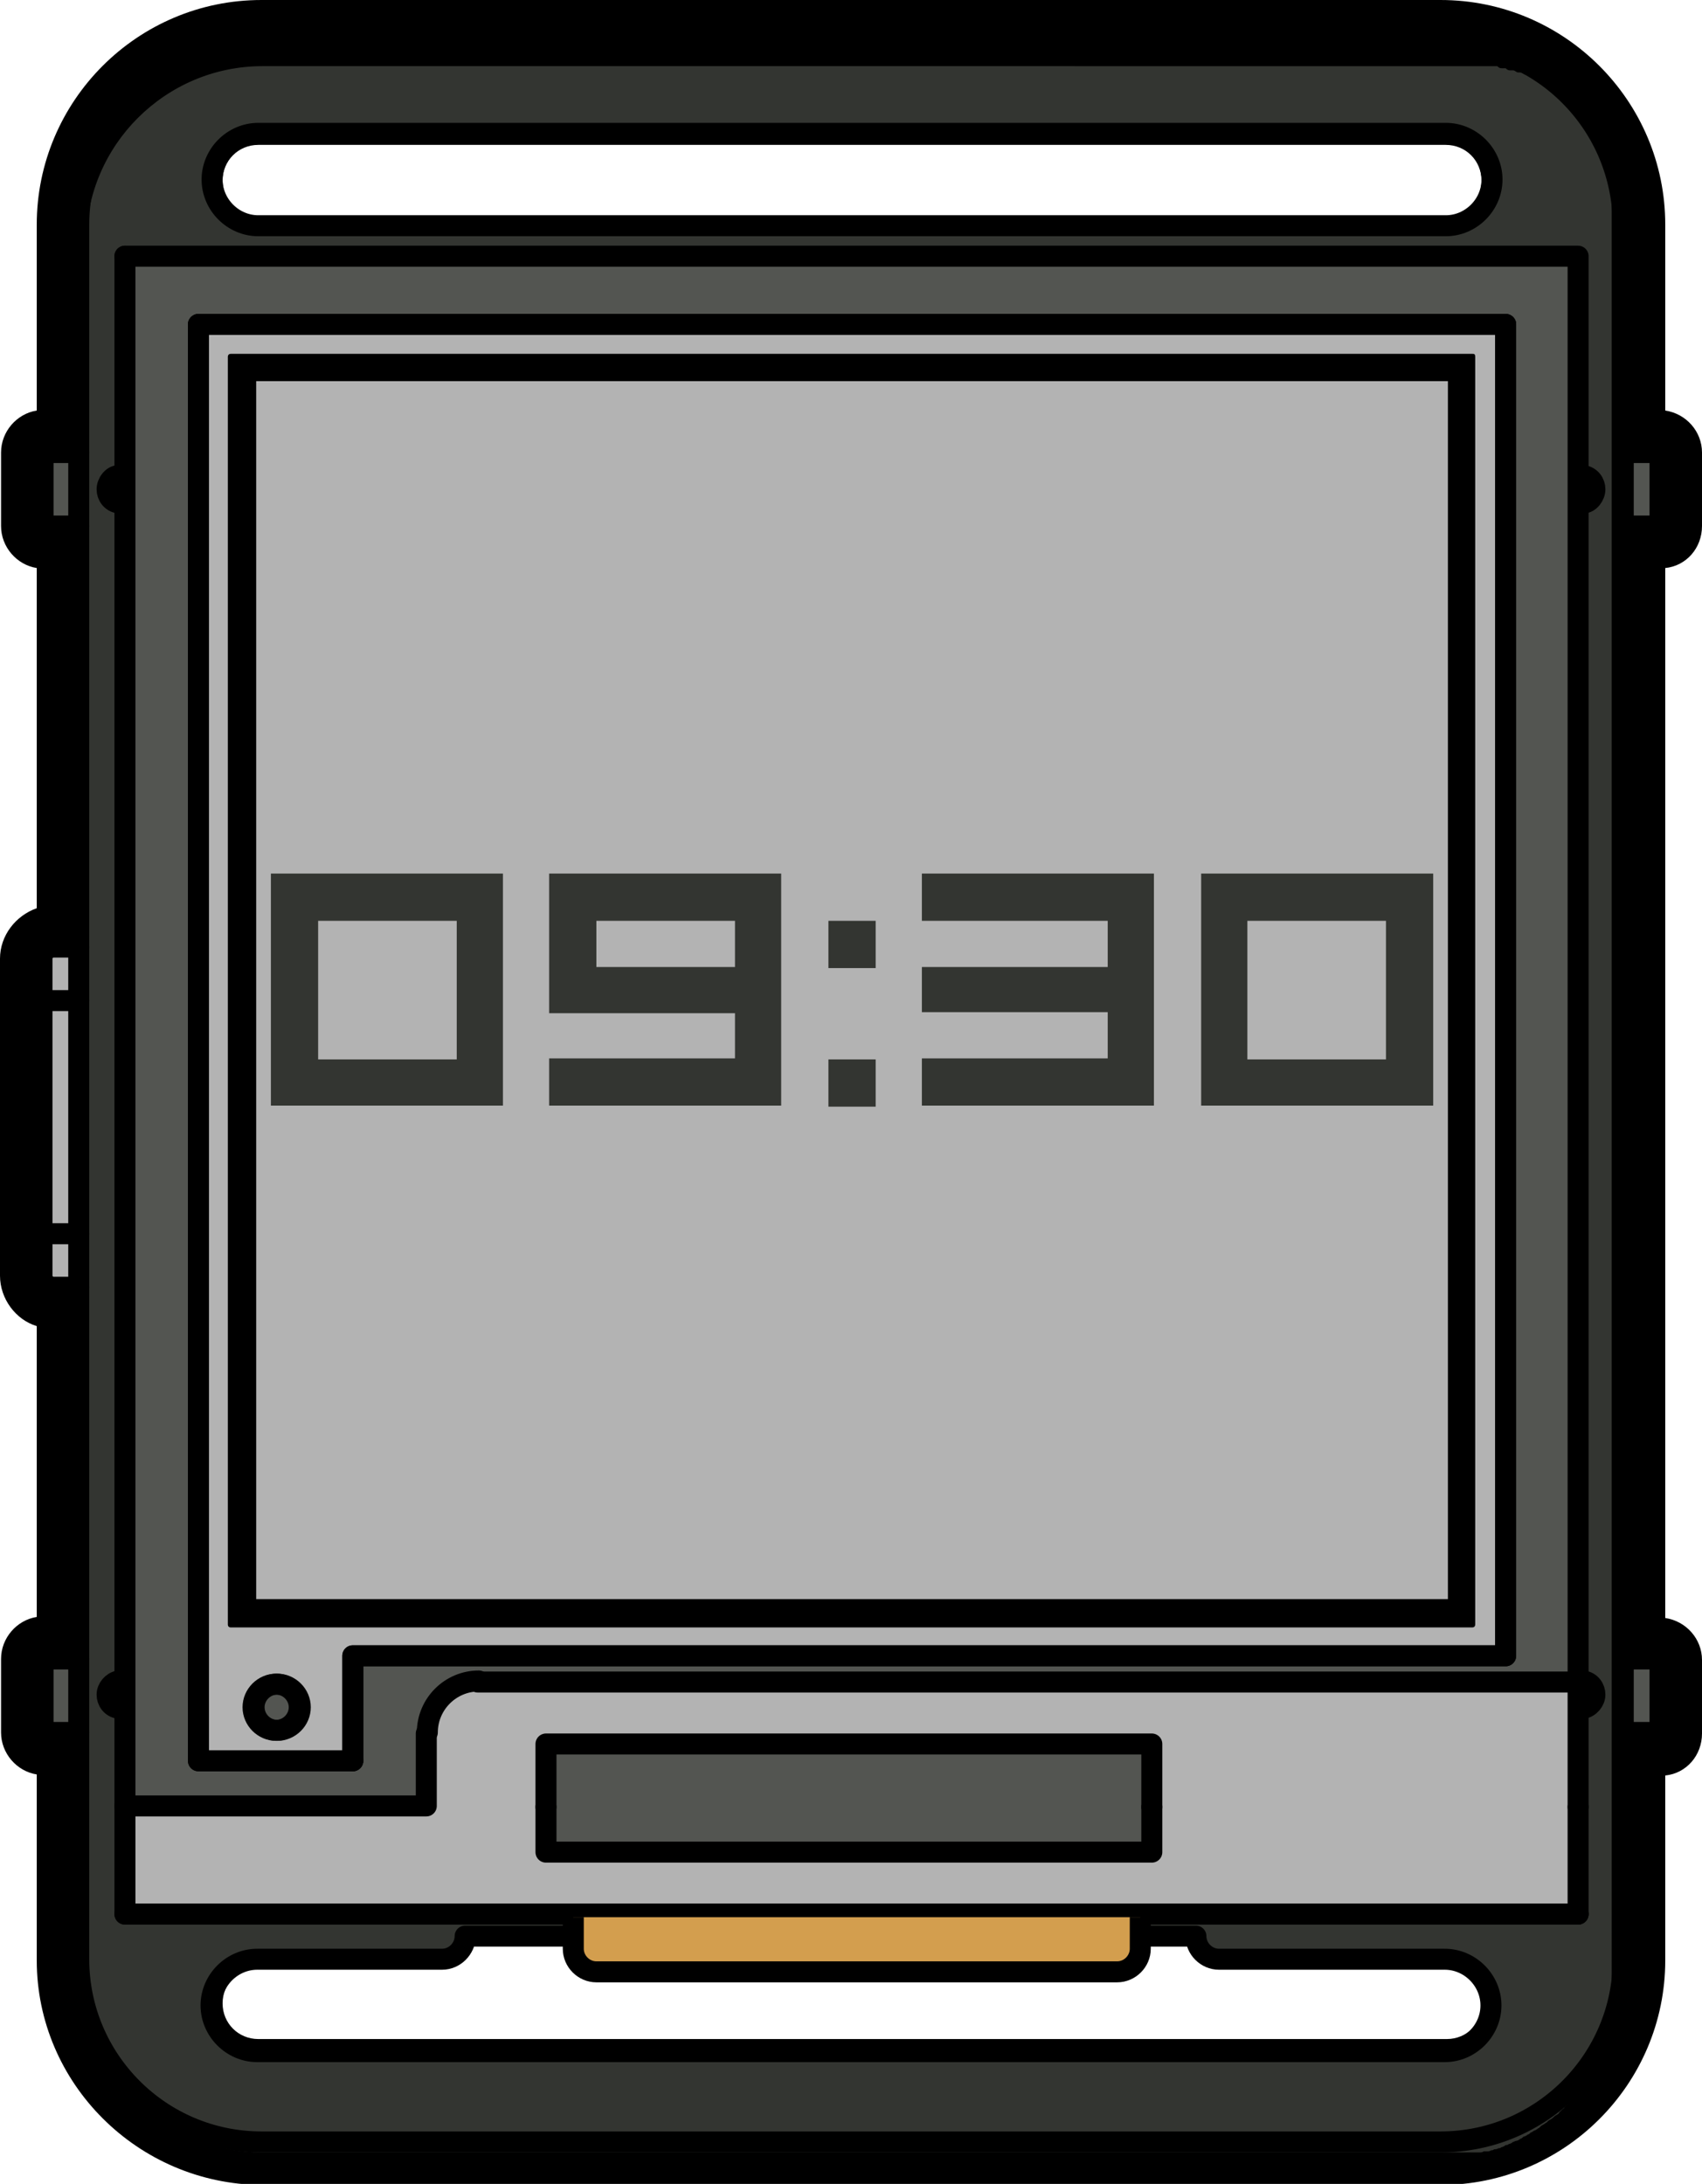 <?xml version="1.0" encoding="UTF-8"?>
<svg id="Layer_1" xmlns="http://www.w3.org/2000/svg" version="1.1" viewBox="0 0 162.1 208">
  <!-- Generator: Adobe Illustrator 29.3.1, SVG Export Plug-In . SVG Version: 2.1.0 Build 151)  -->
  <defs>
    <style>
      .st0 {
        fill: #d39e4e;
        stroke-miterlimit: 10;
      }

      .st0, .st1 {
        stroke: #000;
        stroke-width: 2px;
      }

      .st2, .st1 {
        fill: none;
      }

      .st1 {
        stroke-linecap: round;
        stroke-linejoin: round;
      }

      .st3 {
        fill: #535551;
      }

      .st4 {
        fill: #b3b3b3;
      }

      .st5 {
        fill: #333531;
      }
    </style>
  </defs>
  <path d="M162.1,50.1v-7c0-2-1.5-3.7-3.5-4v-17.7c0-11.8-9.6-21.4-21.4-21.4H24.9C13.1,0,3.5,9.6,3.5,21.4v17.7c-1.9.3-3.4,2-3.4,4v7c0,2,1.5,3.7,3.4,4v32.4c-2,.7-3.5,2.6-3.5,4.8v30.2c0,2.2,1.5,4.2,3.5,4.8v27.7c-1.9.3-3.4,2-3.4,4v7c0,2,1.5,3.7,3.4,4v17.7c0,11.7,9.6,21.3,21.4,21.4h112.3c11.8,0,21.4-9.6,21.4-21.4s0-.6,0-.8v-16.8c2-.2,3.5-1.9,3.5-4v-7c0-2-1.5-3.7-3.5-4V54.1c2-.2,3.5-1.9,3.5-4h0ZM24.6,13.8h113.1c1.9,0,3.4,1.5,3.4,3.4s-1.5,3.4-3.4,3.4H24.6c-1.9,0-3.4-1.5-3.4-3.4s1.5-3.4,3.4-3.4ZM137.7,194.2H24.6c-1.9,0-3.4-1.5-3.4-3.4s1.5-3.4,3.4-3.4h17.6c1.4,0,2.6-.9,3-2.2h9v.2c0,1.5,1.2,2.7,2.7,2.7h49.6c1.5,0,2.7-1.2,2.7-2.7v-.2h4.1c.4,1.3,1.6,2.2,3,2.2h21.5c1.9,0,3.4,1.5,3.4,3.4s-1.5,3.4-3.4,3.4h0Z"/>
  <g>
    <rect class="st3" x="154.1" y="158.2" width="3.9" height="6.4"/>
    <rect class="st3" x="154.2" y="43.1" width="3.9" height="7"/>
    <rect class="st3" x="4.1" y="158" width="3.7" height="7"/>
    <rect class="st3" x="4.1" y="43.1" width="4.6" height="7"/>
    <path class="st4" d="M7.5,122.6h-2.4c-.6,0-1.1-.5-1.1-1.1v-30.2c0-.6.5-1.1,1.1-1.1h2.4"/>
    <g>
      <rect class="st2" x="4.8" y="43.8" width="2.1" height="5.7"/>
      <rect class="st2" x="4.7" y="95.6" width="2.2" height="21.5"/>
      <path class="st2" d="M6.9,90.9h-1.8c-.2,0-.4.2-.4.4v3.7h2.2s0-4.1,0-4.1Z"/>
      <rect class="st2" x="155.3" y="43.8" width="2.2" height="5.7"/>
      <rect class="st2" x="155.3" y="158.6" width="2.2" height="5.7"/>
      <rect class="st2" x="4.8" y="158.6" width="2.1" height="5.7"/>
      <path class="st2" d="M4.7,117.8v3.7c0,.2.2.4.4.4h1.8v-4.1h-2.2Z"/>
      <path class="st5" d="M150,197.5s.1-.2.2-.2c.1-.1.2-.2.3-.4,0,0,.1-.2.2-.3,0-.1.2-.2.3-.4,0,0,.1-.2.2-.3,0-.1.2-.3.3-.4,0,0,.1-.2.2-.3,0-.1.2-.3.2-.4,0,0,.1-.2.2-.3,0-.1.1-.3.2-.4,0-.1.1-.2.1-.3s.1-.3.2-.4c0-.1,0-.2.1-.3,0-.1.1-.3.2-.4,0-.1,0-.2.1-.3,0-.1.1-.3.2-.4,0-.1,0-.2.1-.3,0-.1,0-.3.1-.4v-.3c0-.1,0-.3.1-.5v-2.9h0V21.1h0v-3.2c0-.1,0-.3-.1-.5v-.3c0-.2,0-.3-.1-.5,0-.1,0-.2-.1-.3,0-.2-.1-.3-.2-.5,0-.1,0-.2-.1-.3,0-.2-.1-.3-.2-.5,0,0,0-.2-.1-.3,0-.2-.1-.3-.2-.5,0,0,0-.2-.1-.2,0-.2-.2-.3-.2-.5,0,0,0-.2-.1-.2,0-.2-.2-.3-.3-.5,0,0,0-.1-.1-.2-.1-.2-.2-.3-.3-.5,0,0,0-.1-.1-.2-.1-.1-.2-.3-.3-.4,0,0,0-.1-.1-.2-.1-.1-.2-.3-.4-.4,0,0-.1-.1-.1-.2-.1-.1-.2-.3-.4-.4,0,0-.1-.1-.1-.2-.1-.1-.3-.3-.4-.4,0,0-.1-.1-.2-.2-.1-.1-.3-.3-.4-.4,0,0-.1,0-.2-.2-.1-.1-.3-.2-.4-.4,0,0-.1,0-.2-.2-.1-.1-.3-.2-.4-.3,0,0-.1,0-.2,0-.1,0-.3-.2-.5-.3,0,0-.1,0-.2,0-.1,0-.3-.2-.5-.3,0,0-.1,0-.2,0-.2,0-.3-.2-.5-.3,0,0-.1,0-.2,0-.2,0-.3-.2-.5-.2,0,0-.1,0-.2,0-.2,0-.3-.2-.5-.2,0,0-.2,0-.2,0-.2,0-.3,0-.5-.2h-.3c-.2,0-.3,0-.5-.2h-.3c-.2,0-.3,0-.5,0h-.3c-.2,0-.3,0-.5,0H25c-9.2,0-16.8,7.5-16.8,16.8v165.1c0,9.2,7.5,16.8,16.8,16.8h115.9c.1,0,.3,0,.4-.1h.3c.1,0,.3,0,.4-.1.1,0,.2,0,.3-.1.1,0,.3,0,.4-.1.1,0,.2,0,.3-.1.1,0,.3-.1.4-.2.1,0,.2,0,.3-.1.1,0,.3-.1.4-.2.1,0,.2-.1.3-.1s.3-.1.4-.2c.1,0,.2-.1.3-.2.1,0,.3-.1.4-.2.1,0,.2-.1.3-.2.1,0,.3-.2.4-.2,0,0,.2-.1.3-.2.1,0,.2-.2.4-.3,0,0,.2-.1.3-.2.1,0,.2-.2.4-.3,0,0,.2-.1.3-.2.1-.1.2-.2.4-.3,0,0,.2-.1.2-.2l.3-.3s.2-.1.2-.2l.3-.3c.1-.1.1-.2.2-.2l.3-.3h0l.2-1.6ZM24.6,12.1h113.1c2.8,0,5,2.3,5,5s-2.3,5-5,5H24.6c-2.8,0-5-2.3-5-5s2.3-5,5-5ZM108.9,182.6v1.1h5.1c.4,0,.7.3.7.7,0,.8.7,1.5,1.5,1.5h21.5c2.8,0,5,2.3,5,5s-2.3,5-5,5H24.6c-2.8,0-5-2.3-5-5s2.3-5,5-5h17.6c.8,0,1.5-.7,1.5-1.5s.3-.7.7-.7h10v-1.1H12c-.2,0-.3-.1-.3-.3v-19.4s-.1.1-.2.1h0c-.8-.2-1.3-.8-1.3-1.6s.6-1.5,1.3-1.6c.1,0,.2,0,.3.1V48.1s-.1,0-.2,0h0c-.8-.2-1.3-.8-1.3-1.6s.6-1.5,1.3-1.6c.1,0,.2,0,.3,0v-20.7c0-.2.1-.3.3-.3h138.4c.2,0,.3.1.3.3v20.6h.2c.8.2,1.3.8,1.3,1.6s-.6,1.5-1.3,1.6h-.2v111.7h.2c.8.2,1.3.8,1.3,1.6s-.6,1.5-1.3,1.6h-.2v19.3c0,.2-.1.3-.3.3h-41.7Z"/>
      <path class="st3" d="M11.5,160.4c-.5,0-.8.5-.8,1s.3.9.8,1c0,0,.1,0,.2.1v-2.2s-.1.1-.2.1h0Z"/>
      <path class="st3" d="M26.4,160.7c-1,0-1.8.8-1.8,1.8s.8,1.8,1.8,1.8,1.8-.8,1.8-1.8-.8-1.8-1.8-1.8Z"/>
      <path class="st4" d="M150.1,172.1v-11.5H45.4c-2.4.1-4.3,2.1-4.3,4.6h0v6.9c0,.2-.2.3-.3.3H12.3v9.6h137.8v-9.9h0ZM110.1,172.1v4.3c0,.2-.2.3-.3.3h-57.7c-.2,0-.3-.1-.3-.3v-10.3c0-.2.2-.3.3-.3h57.7c.2,0,.3.1.3.3v6Z"/>
      <polygon class="st3" points="52.3 166.4 52.3 172.1 52.3 176.1 109.4 176.1 109.4 172.1 109.4 166.4 52.3 166.4"/>
      <path class="st3" d="M12.3,171.7h28.1v-6.6h0c0-2.9,2.4-5.3,5.3-5.3s.2,0,.2,0h104.2V24.7H12.3v147ZM18.6,30.9c0-.2.1-.3.3-.3h124.4c.2,0,.3.1.3.3v126.8c0,.2-.1.3-.3.3H34v9.6c0,.2,0,.3-.3.3h-14.7c-.2,0-.3-.1-.3-.3V30.8h-.1Z"/>
      <path class="st3" d="M150.7,162.4h.1c.5,0,.8-.5.8-1s-.3-.9-.8-1h-.1v2h0Z"/>
      <path class="st3" d="M11.5,45.6c-.5,0-.8.5-.8,1s.3.9.8,1c0,0,.1,0,.2,0v-2.2s-.1,0-.2.1Z"/>
      <path class="st4" d="M19.3,167.3h14.1v-9.6c0-.2,0-.3.3-.3h109.4V31.2H19.3v136.1ZM26.4,165.1c-1.4,0-2.5-1.1-2.5-2.5s1.1-2.5,2.5-2.5,2.5,1.1,2.5,2.5-1.1,2.5-2.5,2.5ZM21.7,34c0-.2.1-.3.3-.3h118.2c.2,0,.3,0,.3.3v120.7c0,.2-.1.3-.3.3H22c-.2,0-.3-.1-.3-.3V34h0Z"/>
      <path class="st3" d="M150.8,47.5c.5,0,.8-.5.8-1s-.3-.9-.8-1h-.1v2h.1Z"/>
    </g>
    <path class="st1" d="M24.9,4c-9.6,0-17.4,7.8-17.4,17.4v165.2h0c0,9.6,7.8,17.4,17.4,17.4h112.3c9.6,0,17.4-7.8,17.4-17.4h0V21.5h0c0-9.7-7.8-17.5-17.4-17.5H24.9Z"/>
    <path class="st1" d="M137.7,21.5c2.4,0,4.4-2,4.4-4.4s-2-4.4-4.4-4.4H24.6c-2.4,0-4.4,2-4.4,4.4s2,4.4,4.4,4.4h113.1Z"/>
    <path class="st1" d="M44.3,184.4c0,1.2-1,2.2-2.2,2.2h-17.6c-2.4,0-4.4,2-4.4,4.4s2,4.4,4.4,4.4h113.1c2.4,0,4.4-2,4.4-4.4s-2-4.4-4.4-4.4h-21.5c-1.2,0-2.2-1-2.2-2.2H44.3Z"/>
    <line class="st1" x1="4" y1="95.3" x2="7.5" y2="95.3"/>
    <line class="st1" x1="4" y1="117.5" x2="7.5" y2="117.5"/>
    <path class="st1" d="M7.5,122.6h-2.4c-.6,0-1.1-.5-1.1-1.1v-30.2c0-.6.5-1.1,1.1-1.1h2.4"/>
    <line class="st1" x1="158.1" y1="158" x2="154.6" y2="158"/>
    <polyline class="st1" points="154.6 165 158.1 165 158.1 158"/>
    <path class="st1" d="M150.8,162.7c.6-.1,1.1-.7,1.1-1.3s-.4-1.2-1.1-1.3"/>
    <line class="st1" x1="158.1" y1="43.1" x2="154.6" y2="43.1"/>
    <polyline class="st1" points="154.6 50.1 158.1 50.1 158.1 43.1"/>
    <path class="st1" d="M150.8,47.9c.6,0,1.1-.7,1.1-1.3s-.4-1.2-1.1-1.3"/>
    <line class="st1" x1="4.1" y1="50.1" x2="7.5" y2="50.1"/>
    <polyline class="st1" points="7.5 43.1 4.1 43.1 4.1 50.1"/>
    <path class="st1" d="M11.3,45.3c-.6,0-1.1.7-1.1,1.3s.4,1.2,1.1,1.3"/>
    <line class="st1" x1="4.1" y1="165" x2="7.5" y2="165"/>
    <polyline class="st1" points="7.5 158 4.1 158 4.1 165"/>
    <path class="st1" d="M11.3,160.1c-.6.1-1.1.7-1.1,1.3s.4,1.2,1.1,1.3"/>
    <path class="st1" d="M28.5,162.6c0-1.2-1-2.2-2.2-2.2s-2.2,1-2.2,2.2,1,2.2,2.2,2.2,2.2-1,2.2-2.2"/>
    <polyline class="st1" points="33.6 167.7 33.6 157.7 143.4 157.7 143.4 30.9"/>
    <path class="st1" d="M24.2,162.6c0,1.2,1,2.2,2.2,2.2s2.2-1,2.2-2.2-1-2.2-2.2-2.2-2.2,1-2.2,2.2"/>
    <line class="st1" x1="143.4" y1="30.9" x2="18.9" y2="30.9"/>
    <polyline class="st1" points="18.9 30.9 18.9 167.7 33.6 167.7"/>
    <polyline class="st1" points="150.3 182.3 150.3 179 150.3 175.5 150.3 172.1"/>
    <polyline class="st1" points="109.7 172.1 109.7 176.4 52 176.4 52 172.1"/>
    <polyline class="st1" points="11.9 24.4 11.9 172 11.9 172.1 11.9 175.5 11.9 179 11.9 182.3 150.3 182.3"/>
    <polyline class="st1" points="52 172.1 52 166.1 109.7 166.1 109.7 172.1"/>
    <line class="st1" x1="150.3" y1="160.2" x2="150.3" y2="172.1"/>
    <polyline class="st1" points="11.9 24.4 150.3 24.4 150.3 160.2"/>
    <polyline class="st1" points="11.9 172 40.6 172 40.6 165.1"/>
    <line class="st1" x1="45.5" y1="160.2" x2="150.3" y2="160.2"/>
    <path class="st1" d="M45.6,160.1c-2.7,0-4.9,2.2-4.9,4.9"/>
    <polyline class="st1" points="33.6 167.7 18.9 167.7 18.9 30.9 143.4 30.9 143.4 157.7 33.6 157.7 33.6 167.7"/>
    <line class="st1" x1="11.9" y1="182.3" x2="150.3" y2="182.3"/>
    <path class="st0" d="M54.6,182.6v3c0,1.2,1,2.2,2.2,2.2h49.6c1.2,0,2.2-1,2.2-2.2v-3"/>
    <g>
      <rect class="st4" x="23.4" y="35.3" width="115.5" height="118"/>
      <path d="M137.9,36.3v116H24.4V36.3h113.5M139.9,34.3H22.4v120h117.5V34.3h0Z"/>
    </g>
  </g>
  <g>
    <path class="st5" d="M47.9,83.2v22.1h-22.1v-22.1h22.1ZM43.5,100.9v-13.2h-13.2v13.2h13.2Z"/>
    <path class="st5" d="M70,96.5h-17.7v-13.3h22.1v22.1h-22.1v-4.5h17.7v-4.4h0ZM56.8,92.1h13.2v-4.4h-13.2v4.4Z"/>
    <path class="st5" d="M78.9,87.7h4.5v4.5h-4.5v-4.5ZM78.9,100.9h4.5v4.5h-4.5v-4.5Z"/>
    <path class="st5" d="M87.8,92.1h17.7v-4.4h-17.7v-4.5h22.1v22.1h-22.1v-4.5h17.7v-4.4h-17.7v-4.5h0v.2Z"/>
    <path class="st5" d="M136.5,83.2v22.1h-22.1v-22.1h22.1ZM132,100.9v-13.2h-13.2v13.2h13.2Z"/>
  </g>
</svg>